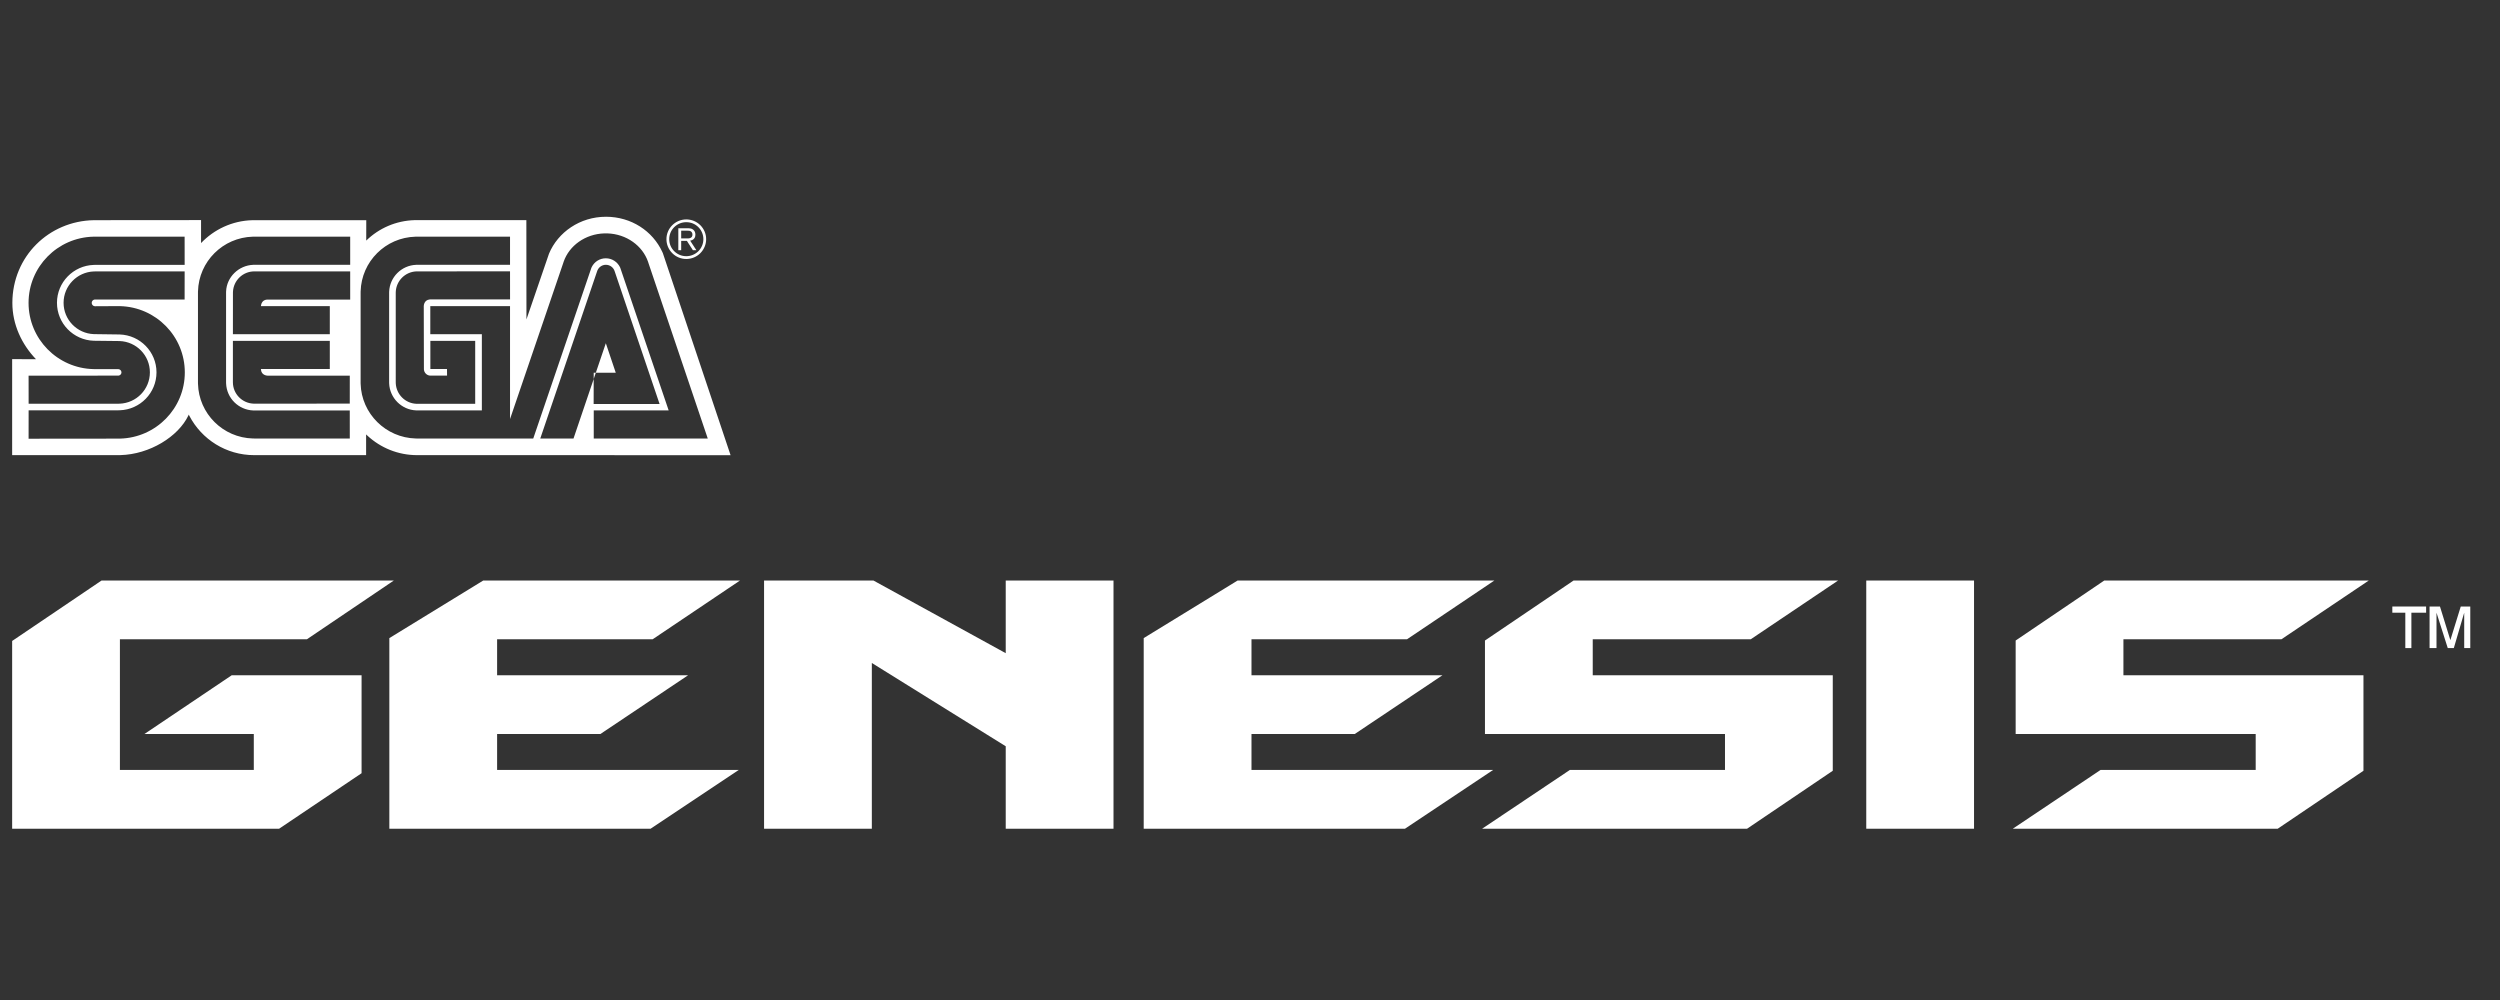 <?xml version="1.0" encoding="UTF-8" standalone="no"?>
<svg
   xmlns:dc="http://purl.org/dc/elements/1.1/"
   xmlns:cc="http://creativecommons.org/ns#"
   xmlns:rdf="http://www.w3.org/1999/02/22-rdf-syntax-ns#"
   xmlns:svg="http://www.w3.org/2000/svg"
   xmlns="http://www.w3.org/2000/svg"
   xmlns:sodipodi="http://sodipodi.sourceforge.net/DTD/sodipodi-0.dtd"
   xmlns:inkscape="http://www.inkscape.org/namespaces/inkscape"
   width="500"
   height="200"
   viewBox="0 0 500 200"
   version="1.1"
   id="svg26"
   sodipodi:docname="genesis.svg"
   style="fill:none"
   inkscape:version="0.92.5 (2060ec1f9f, 2020-04-08)">
  <rect x="0" y="0" width="500" height="200" fill="#333333" stroke="none"/>
  <defs
     id="defs30" />
  <sodipodi:namedview
     pagecolor="#ffffff"
     bordercolor="#666666"
     borderopacity="1"
     objecttolerance="10"
     gridtolerance="10"
     guidetolerance="10"
     inkscape:pageopacity="0"
     inkscape:pageshadow="2"
     inkscape:window-width="1366"
     inkscape:window-height="740"
     id="namedview28"
     showgrid="false"
     inkscape:pagecheckerboard="true"
     inkscape:zoom="1.2348044"
     inkscape:cx="236.5"
     inkscape:cy="59"
     inkscape:window-x="0"
     inkscape:window-y="0"
     inkscape:window-maximized="1"
     inkscape:current-layer="svg26" />
  <path
     d="m 121.177,43.349 c 5.097,0 9.36,2.876 11.274,7.018 l 0.124,0.278 13.539,40.391 -62.689,-0.007 c -3.831,0 -7.316,-1.476 -9.927,-3.884 l -0.277,-0.262 v 4.142 l -22.383,0.004 c -5.629,0 -10.508,-3.177 -12.943,-7.822 l -0.152,-0.298 -0.062,0.178 c -2.02,4.239 -7.755,7.79 -13.615,7.935 l -0.352,0.004 -21.285,0.004 v -19.2 l 4.763,0.007 C 4.38,68.904 2.473,64.947 2.473,60.583 2.484,51.271 9.786,44.201 18.756,44.039 l 0.329,-0.003 21.126,-0.018 v 4.596 c 2.57,-2.708 6.209,-4.462 10.225,-4.573 l 0.403,-0.005 h 22.415 l -0.008,4.081 c 2.53,-2.466 5.933,-3.991 9.726,-4.093 l 0.408,-0.005 21.892,0.011 0.018,19.854 4.513,-13.157 c 1.78,-4.273 6.184,-7.376 11.373,-7.376 z M 36.93,54.286 H 19.002 l -0.235,0.004 c -3.358,0.124 -6.051,2.89 -6.051,6.271 0,3.384 2.693,6.14 6.051,6.263 l 5.17,0.07 c 4.091,0.132 7.361,3.473 7.361,7.576 0,4.106 -3.269,7.454 -7.361,7.586 l -0.251,0.004 H 5.725 l -0.007,5.682 17.95,-0.018 0.318,-0.004 C 31.182,87.553 36.962,81.686 36.962,74.481 c 0,-7.219 -5.78,-13.086 -12.977,-13.255 l -0.318,-0.004 -4.662,0.025 -0.098,-0.007 c -0.321,-0.048 -0.567,-0.328 -0.567,-0.665 0,-0.337 0.246,-0.617 0.567,-0.665 l 0.098,-0.007 17.917,0.004 z m 13.949,-6.955 h 19.159 v 5.631 l -19.159,-0.003 -0.233,0.005 c -2.932,0.118 -5.311,2.457 -5.428,5.329 l -0.004,0.222 v 17.931 l 0.005,0.236 c 0.12,2.978 2.5,5.296 5.433,5.41 l 0.227,0.004 19.075,-0.006 0.004,5.618 -19.079,-0.007 -0.301,-0.004 C 44.582,87.54 39.754,82.722 39.597,76.747 l -0.004,-0.3 v -17.87 l 0.004,-0.3 c 0.157,-5.975 4.985,-10.786 10.981,-10.942 z m 70.294,-0.658 -0.296,0.004 c -3.83,0.115 -7.039,2.461 -8.146,5.667 l -0.082,0.255 -10.642,31.21 1e-4,-22.584 H 86.059 v 5.614 H 96.371 V 82.083 H 83.464 l -0.226,-0.004 c -2.922,-0.116 -5.289,-2.474 -5.408,-5.4 l -0.005,-0.232 V 58.577 l 0.004,-0.226 c 0.116,-2.928 2.464,-5.268 5.388,-5.386 l 0.232,-0.005 H 102.006 V 47.332 H 83.406 l -0.301,0.004 c -5.993,0.156 -10.821,4.967 -10.978,10.942 l -0.004,0.3 v 17.87 l 0.004,0.3 c 0.158,5.976 5.027,10.793 11.021,10.95 l 0.301,0.004 18.557,0.007 -1e-4,-0.005 4.643,9.35e-4 11.62,-34.122 0.08,-0.176 c 0.509,-1.036 1.574,-1.75 2.813,-1.75 1.233,0 2.301,0.714 2.816,1.744 l 0.08,0.174 9.676,28.508 h -14.984 v 5.62 h 22.803 l -11.859,-35.089 -0.08,-0.249 c -1.098,-3.211 -4.313,-5.568 -8.137,-5.687 z m -1.673,7.377 c 0.286,-0.642 0.927,-1.091 1.678,-1.091 0.803,0 1.489,0.516 1.733,1.231 l 9.008,26.612 h -13.191 l 0.011,-5.005 0.426,-1.256 h 3.985 l -1.984,-5.897 -2.001,5.897 h -0.423 l -0.003,1.256 -4.037,11.904 h -6.649 l 11.391,-33.511 z m -17.494,0.22 -18.557,0.004 -0.215,0.005 c -2.205,0.108 -3.974,1.877 -4.082,4.082 l -0.005,0.215 9.36e-4,17.869 0.005,0.215 c 0.108,2.21 1.877,3.988 4.082,4.097 l 0.215,0.005 H 95.04 V 68.17 h -8.968 v 5.632 h 3.328 l 0.011,1.322 h -3.313 l -0.134,-0.007 c -0.617,-0.064 -1.111,-0.564 -1.174,-1.181 l -0.007,-0.134 -0.03,-12.58 c 0.002,-0.111 0.052,-1.198 1.156,-1.328 l 0.174,-0.012 H 102.012 Z M 19.006,47.332 h 17.917 l 0.007,5.642 -17.928,0.004 -0.251,0.004 c -4.084,0.132 -7.358,3.477 -7.358,7.579 0,4.113 3.273,7.458 7.358,7.59 l 5.171,0.059 c 3.368,0.123 6.054,2.876 6.054,6.26 0,3.388 -2.686,6.143 -6.054,6.267 l -0.236,0.004 H 5.725 l -0.007,-5.603 17.924,-0.014 0.095,-0.007 c 0.31,-0.046 0.556,-0.312 0.556,-0.636 0,-0.33 -0.246,-0.598 -0.556,-0.643 l -0.095,-0.007 -4.636,-0.007 -0.318,-0.004 C 11.498,73.651 5.711,67.788 5.711,60.576 c 0,-7.212 5.788,-13.072 12.977,-13.241 z M 65.961,68.177 H 46.58 v 8.27 c 0,2.298 1.811,4.168 4.084,4.279 l 0.214,0.005 19.075,-0.007 0.004,-5.592 -16.435,-2.08e-4 c -0.104,-0.003 -1.203,-0.061 -1.322,-1.157 l -0.01,-0.173 H 65.961 Z M 50.879,54.275 H 70.038 V 59.915 H 53.531 l -0.172,0.008 c -0.932,0.088 -1.121,0.888 -1.159,1.19 l -0.01,0.114 h 13.771 v 5.614 H 46.581 l 0.007,-8.263 0.005,-0.215 c 0.111,-2.276 1.978,-4.087 4.286,-4.087 z"
     id="path2"
     inkscape:connector-curvature="0"
     style="clip-rule:evenodd;fill:#ffffff;fill-rule:evenodd;stroke-width:1.039" />
  <path
     d="m 140.064,50.638 c -0.749,0.745 -1.748,1.159 -2.809,1.159 -1.057,0 -2.053,-0.414 -2.798,-1.159 -0.756,-0.752 -1.169,-1.744 -1.169,-2.805 0,-2.18 1.784,-3.95 3.967,-3.95 1.061,0 2.06,0.414 2.809,1.155 0.747,0.752 1.166,1.74 1.166,2.794 0,1.061 -0.419,2.053 -1.166,2.805 z m -5.219,-5.21 c -0.65,0.643 -0.999,1.501 -0.999,2.405 0,0.912 0.348,1.766 0.999,2.409 0.646,0.643 1.504,0.996 2.409,0.996 1.886,0 3.42,-1.526 3.42,-3.404 0,-0.905 -0.357,-1.762 -1,-2.405 -0.646,-0.643 -1.504,-0.992 -2.42,-0.992 -0.904,0 -1.762,0.349 -2.409,0.992 z"
     id="path4"
     inkscape:connector-curvature="0"
     style="clip-rule:evenodd;fill:#ffffff;fill-rule:evenodd;stroke-width:1.039" />
  <path
     d="m 136.237,50.035 v -1.867 h 1.134 l 1.203,1.867 h 0.694 l -1.236,-1.904 c 0.006,-0.001 0.013,-0.003 0.022,-0.004 0.242,-0.049 1.025,-0.206 1.025,-1.198 0,-0.407 -0.138,-0.774 -0.469,-1.018 -0.336,-0.254 -0.689,-0.258 -1.286,-0.265 -0.01,-1.04e-4 -0.02,-2.18e-4 -0.03,-3.43e-4 h -1.631 v 4.389 z m 1.166,-2.351 h -1.166 v -1.551 h 1.134 c 0.011,0 0.024,-10e-6 0.035,-2.1e-5 0.322,-2.39e-4 0.601,-4.46e-4 0.822,0.185 0.25,0.204 0.262,0.498 0.262,0.614 0,0.319 -0.146,0.61 -0.552,0.708 -0.175,0.044 -0.349,0.044 -0.535,0.044 z"
     id="path6"
     inkscape:connector-curvature="0"
     style="clip-rule:evenodd;fill:#ffffff;fill-rule:evenodd;stroke-width:1.039" />
  <path
     d="m 318.548,135.047 h 48.006 v 19.105 l -17.141,11.592 h -52.99 l 17.554,-11.758 h 31.021 v -7.183 h -48.006 v -18.699 l 17.72,-11.998 h 52.904 l -17.475,11.753 h -31.594 z"
     id="path8"
     inkscape:connector-curvature="0"
     style="clip-rule:evenodd;fill:#ffffff;fill-rule:evenodd;stroke-width:1.039" />
  <path
     d="m 373.252,116.106 h 21.553 v 49.639 h -21.553 z"
     id="path10"
     inkscape:connector-curvature="0"
     style="clip-rule:evenodd;fill:#ffffff;fill-rule:evenodd;stroke-width:1.039" />
  <path
     d="m 424.684,135.047 h 48.007 v 19.105 l -17.149,11.592 h -52.983 l 17.554,-11.758 h 31.025 v -7.183 h -48.007 v -18.699 l 17.715,-11.998 h 52.908 l -17.476,11.753 h -31.594 z"
     id="path12"
     inkscape:connector-curvature="0"
     style="clip-rule:evenodd;fill:#ffffff;fill-rule:evenodd;stroke-width:1.039" />
  <path
     d="m 250.298,153.986 v -7.183 h 20.649 l 17.554,-11.756 H 250.298 v -7.188 h 31.1 l 17.475,-11.753 h -51.354 l -18.777,11.514 v 38.125 h 52.254 l 17.632,-11.758 z"
     id="path14"
     inkscape:connector-curvature="0"
     style="clip-rule:evenodd;fill:#ffffff;fill-rule:evenodd;stroke-width:1.039" />
  <path
     d="m 99.421,153.986 v -7.183 h 20.656 l 17.551,-11.756 H 99.421 v -7.188 h 31.103 l 17.473,-11.753 H 96.643 L 77.868,127.62 v 38.125 h 52.25 l 17.636,-11.758 z"
     id="path16"
     inkscape:connector-curvature="0"
     style="clip-rule:evenodd;fill:#ffffff;fill-rule:evenodd;stroke-width:1.039" />
  <path
     d="m 201.146,149.254 -26.779,-16.657 v 33.148 h -21.555 v -49.639 h 21.879 l 26.454,14.531 v -14.531 h 21.556 v 49.639 h -21.556 z"
     id="path18"
     inkscape:connector-curvature="0"
     style="clip-rule:evenodd;fill:#ffffff;fill-rule:evenodd;stroke-width:1.039" />
  <path
     d="m 23.982,127.859 v 26.127 h 26.778 v -7.183 H 28.88 l 17.472,-11.756 h 25.963 v 19.596 l -16.494,11.102 H 2.43 V 128.192 L 20.308,116.106 h 58.457 l -17.39,11.753 z"
     id="path20"
     inkscape:connector-curvature="0"
     style="clip-rule:evenodd;fill:#ffffff;fill-rule:evenodd;stroke-width:1.039" />
  <path
     d="m 481.064,129.618 v -7.077 h -2.598 v -1.238 h 6.756 v 1.238 h -2.945 v 7.077 z"
     id="path22"
     inkscape:connector-curvature="0"
     style="fill:#ffffff;stroke-width:1.039" />
  <path
     d="m 485.914,129.618 v -8.315 h 2.079 l 2.079,6.723 2.079,-6.723 h 1.905 v 8.315 h -1.213 v -7.077 l -2.079,7.077 h -1.212 L 487.3,122.541 v 7.077 z"
     id="path24"
     inkscape:connector-curvature="0"
     style="fill:#ffffff;stroke-width:1.039" />
</svg>

